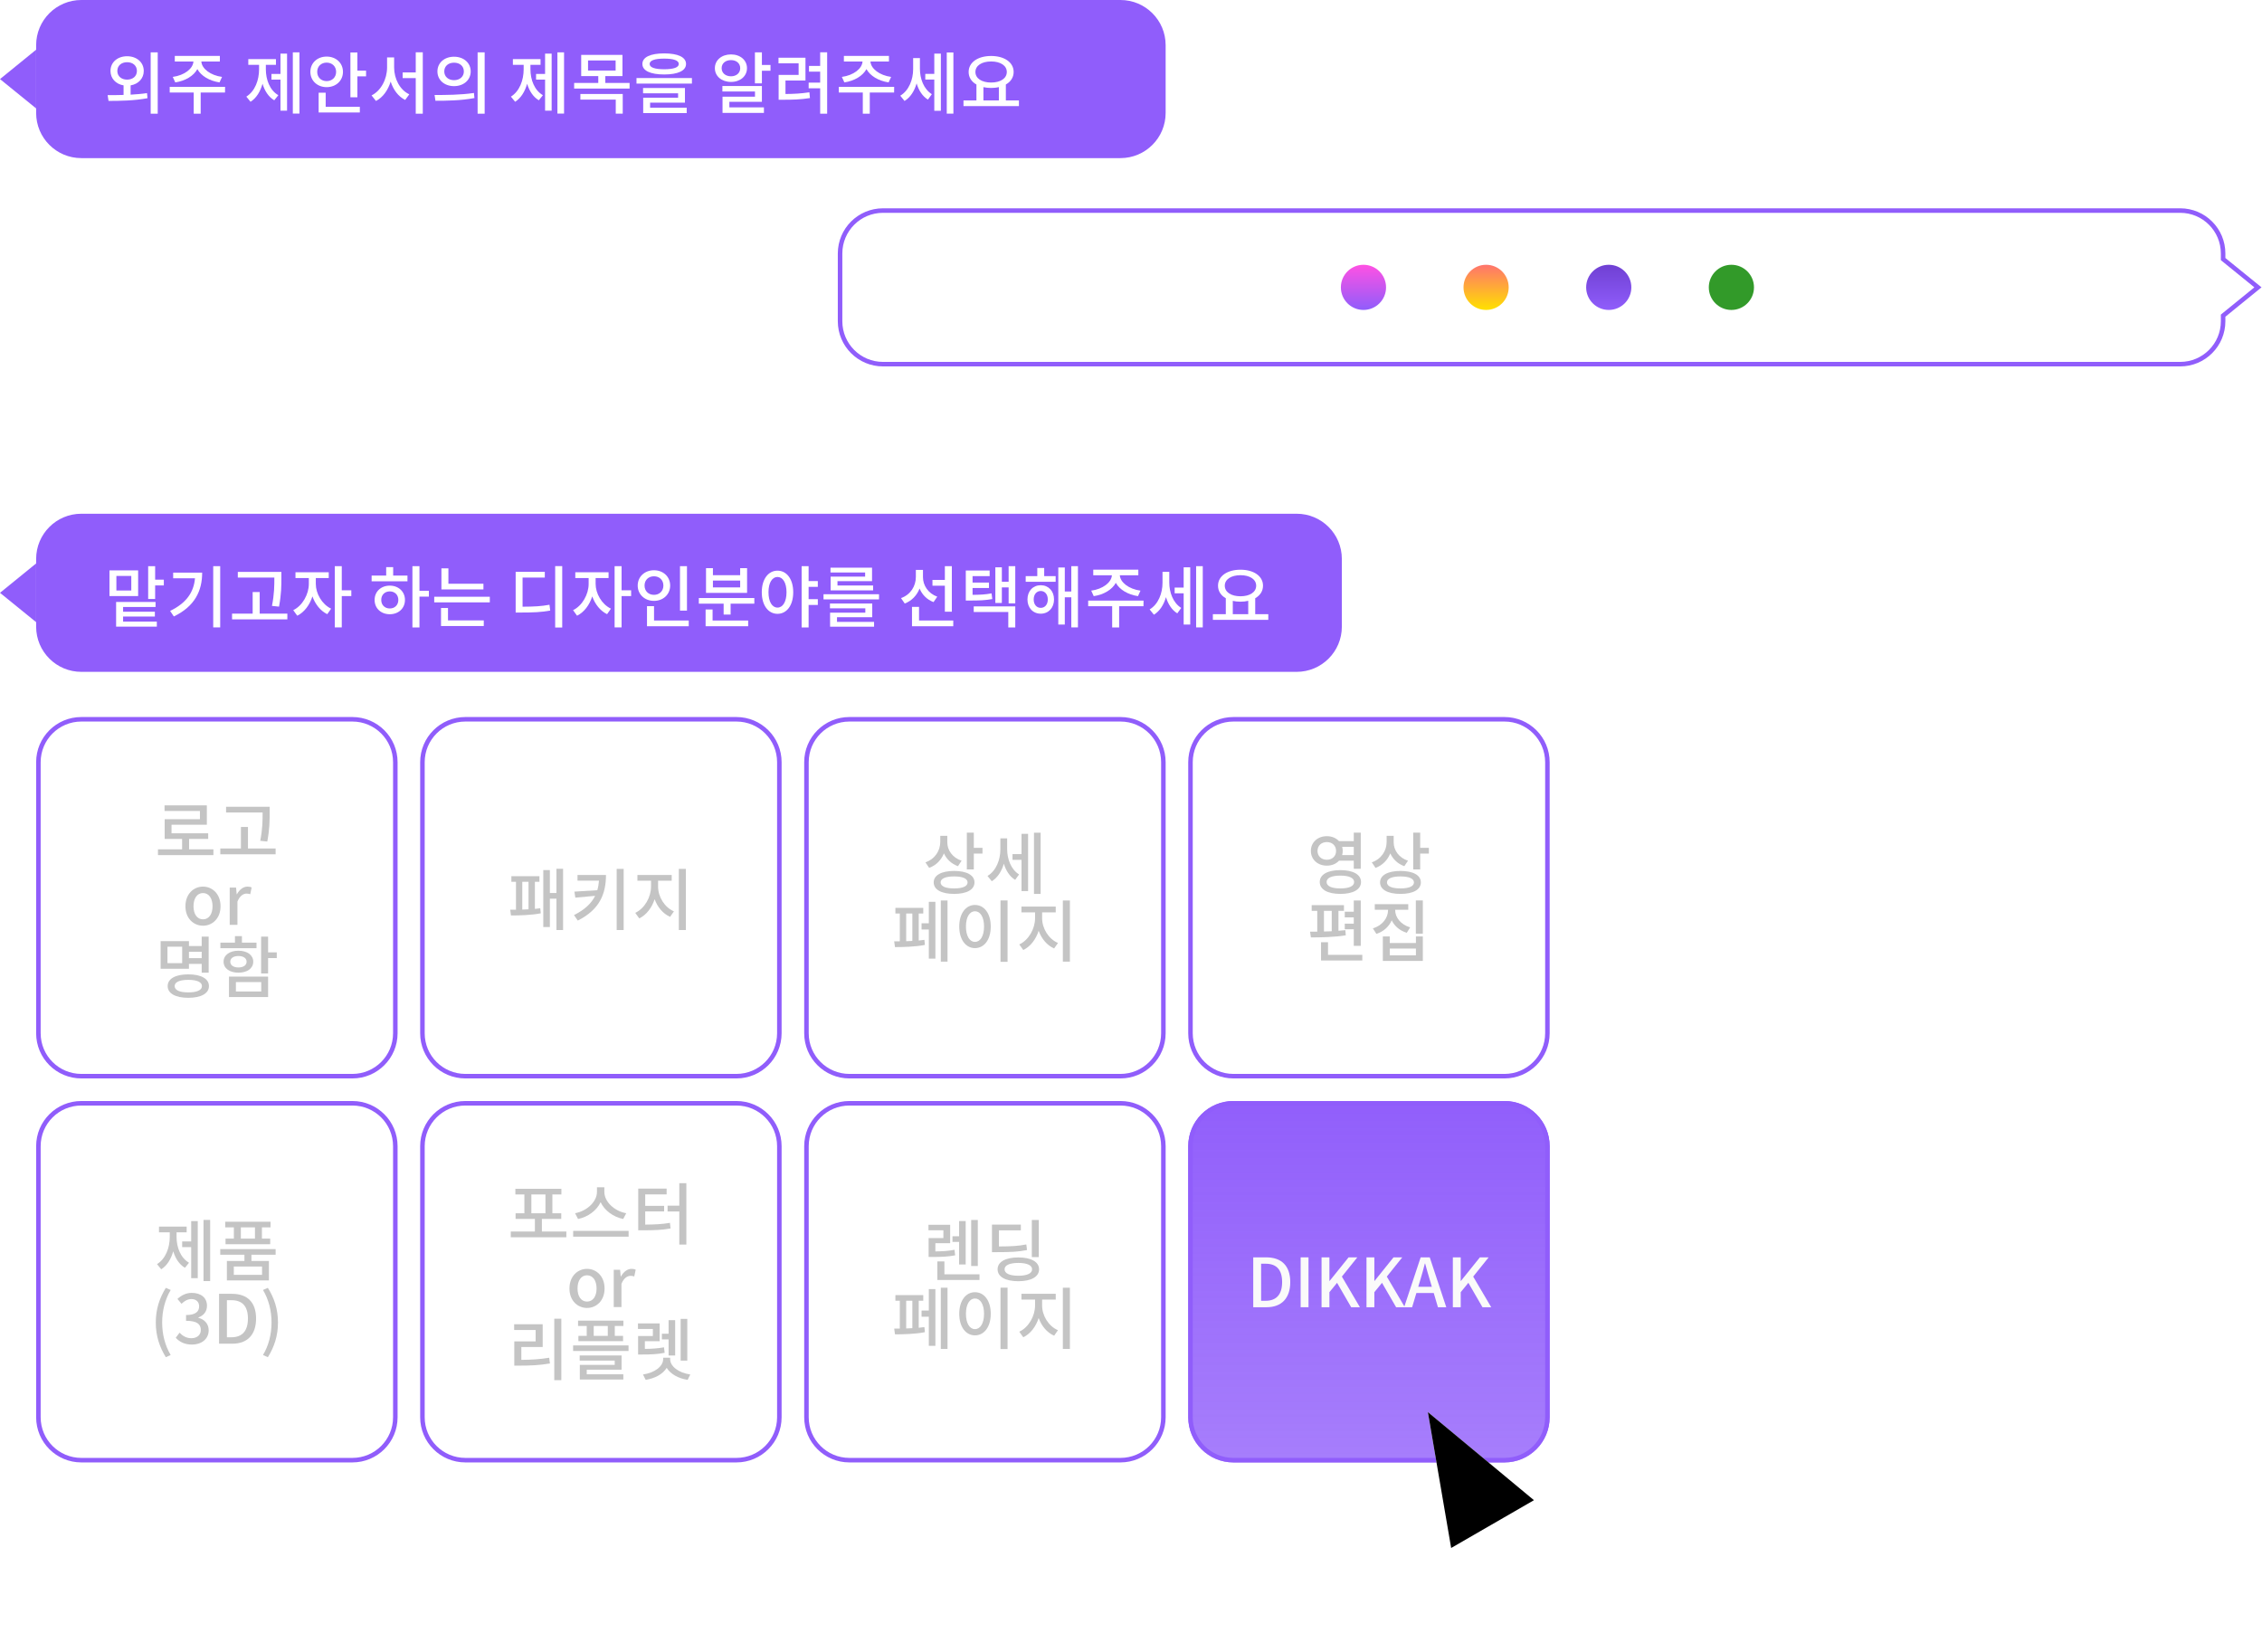 <svg width="456" height="333" viewBox="0 0 456 333" fill="none" xmlns="http://www.w3.org/2000/svg">
<path d="M7.286 153.668C7.286 148.638 11.364 144.561 16.394 144.561H71.041C76.071 144.561 80.149 148.638 80.149 153.668V208.316C80.149 213.346 76.071 217.424 71.041 217.424H16.394C11.364 217.424 7.286 213.346 7.286 208.316V153.668Z" fill="white"/>
<path fill-rule="evenodd" clip-rule="evenodd" d="M71.041 145.471H16.394C11.867 145.471 8.197 149.141 8.197 153.668V208.316C8.197 212.843 11.867 216.513 16.394 216.513H71.041C75.568 216.513 79.238 212.843 79.238 208.316V153.668C79.238 149.141 75.568 145.471 71.041 145.471ZM16.394 144.561C11.364 144.561 7.286 148.638 7.286 153.668V208.316C7.286 213.346 11.364 217.424 16.394 217.424H71.041C76.071 217.424 80.149 213.346 80.149 208.316V153.668C80.149 148.638 76.071 144.561 71.041 144.561H16.394Z" fill="#905DFB"/>
<path d="M38.117 171.237V169.133H41.97V168H34.579V166.278H41.697V162.371H33.172V163.505H40.303V165.158H33.199V169.133H36.71V171.237H31.847V172.399H43.022V171.237H38.117Z" fill="#C4C4C4"/>
<path d="M52.94 163.874C52.94 165.349 52.94 167.098 52.461 169.516L53.882 169.666C54.36 167.112 54.36 165.404 54.36 163.874V162.658H45.576V163.805H52.94V163.874ZM49.989 171.073V166.729H48.568V171.073H44.414V172.235H55.562V171.073H49.989Z" fill="#C4C4C4"/>
<path d="M40.921 186.634C42.779 186.634 44.459 185.2 44.459 182.713C44.459 180.2 42.779 178.751 40.921 178.751C39.063 178.751 37.383 180.2 37.383 182.713C37.383 185.2 39.063 186.634 40.921 186.634ZM40.921 185.35C39.746 185.35 39.008 184.298 39.008 182.713C39.008 181.115 39.746 180.049 40.921 180.049C42.109 180.049 42.847 181.115 42.847 182.713C42.847 184.298 42.109 185.35 40.921 185.35Z" fill="#C4C4C4"/>
<path d="M46.307 186.457H47.865V181.771C48.343 180.582 49.081 180.159 49.695 180.159C49.996 180.159 50.187 180.2 50.447 180.281L50.734 178.915C50.501 178.806 50.255 178.751 49.887 178.751C49.081 178.751 48.288 179.325 47.755 180.295H47.714L47.591 178.943H46.307V186.457Z" fill="#C4C4C4"/>
<path d="M36.724 194.189H33.759V190.869H36.724V194.189ZM40.659 191.88V193.178H38.09V191.88H40.659ZM38.09 194.326H40.659V196.102H42.066V188.834H40.659V190.733H38.09V189.749H32.38V195.309H38.09V194.326ZM37.953 200.077C36.205 200.077 35.208 199.627 35.208 198.807C35.208 198.001 36.205 197.55 37.953 197.55C39.702 197.55 40.713 198.001 40.713 198.807C40.713 199.627 39.702 200.077 37.953 200.077ZM37.953 196.443C35.385 196.443 33.8 197.318 33.8 198.807C33.8 200.296 35.385 201.17 37.953 201.17C40.536 201.17 42.12 200.296 42.12 198.807C42.12 197.318 40.536 196.443 37.953 196.443Z" fill="#C4C4C4"/>
<path d="M51.71 190.05H48.773V188.738H47.365V190.05H44.428V191.17H51.71V190.05ZM46.423 193.889C46.423 193.178 47.078 192.741 48.062 192.741C49.046 192.741 49.715 193.178 49.715 193.889C49.715 194.613 49.046 195.05 48.062 195.05C47.078 195.05 46.423 194.613 46.423 193.889ZM51.054 193.889C51.054 192.563 49.852 191.675 48.062 191.675C46.286 191.675 45.07 192.563 45.07 193.889C45.07 195.228 46.286 196.102 48.062 196.102C49.852 196.102 51.054 195.228 51.054 193.889ZM47.557 198.001H52.666V199.9H47.557V198.001ZM46.163 201.02H54.046V196.894H46.163V201.02ZM55.795 192.003H54.046V188.834H52.639V196.266H54.046V193.165H55.795V192.003Z" fill="#C4C4C4"/>
<path d="M239.537 153.668C239.537 148.638 243.614 144.561 248.644 144.561H303.292C308.322 144.561 312.4 148.638 312.4 153.668V208.316C312.4 213.346 308.322 217.424 303.292 217.424H248.644C243.614 217.424 239.537 213.346 239.537 208.316V153.668Z" fill="white"/>
<path fill-rule="evenodd" clip-rule="evenodd" d="M303.292 145.471H248.644C244.117 145.471 240.447 149.141 240.447 153.668V208.316C240.447 212.843 244.117 216.513 248.644 216.513H303.292C307.819 216.513 311.489 212.843 311.489 208.316V153.668C311.489 149.141 307.819 145.471 303.292 145.471ZM248.644 144.561C243.614 144.561 239.537 148.638 239.537 153.668V208.316C239.537 213.346 243.614 217.424 248.644 217.424H303.292C308.322 217.424 312.4 213.346 312.4 208.316V153.668C312.4 148.638 308.322 144.561 303.292 144.561H248.644Z" fill="#905DFB"/>
<path d="M265.6 171.561C265.6 170.481 266.392 169.771 267.485 169.771C268.551 169.771 269.343 170.481 269.343 171.561C269.343 172.626 268.551 173.337 267.485 173.337C266.392 173.337 265.6 172.626 265.6 171.561ZM272.909 170.727V172.394H270.559C270.641 172.134 270.682 171.861 270.682 171.561C270.682 171.26 270.641 170.987 270.573 170.727H272.909ZM272.909 173.528V175.154H274.316V167.872H272.909V169.58H269.931C269.357 168.965 268.496 168.582 267.485 168.582C265.641 168.582 264.261 169.812 264.261 171.561C264.261 173.296 265.641 174.525 267.485 174.525C268.483 174.525 269.357 174.156 269.931 173.528H272.909ZM270.204 179.116C268.455 179.116 267.431 178.665 267.431 177.818C267.431 176.998 268.455 176.533 270.204 176.533C271.966 176.533 272.977 176.998 272.977 177.818C272.977 178.665 271.966 179.116 270.204 179.116ZM270.204 175.427C267.636 175.427 266.051 176.315 266.051 177.818C266.051 179.334 267.636 180.222 270.204 180.222C272.772 180.222 274.371 179.334 274.371 177.818C274.371 176.315 272.772 175.427 270.204 175.427Z" fill="#C4C4C4"/>
<path d="M283.837 173.528C282.007 172.927 280.955 171.424 280.955 169.839V168.514H279.534V169.73C279.534 171.506 278.482 173.186 276.542 173.856L277.293 174.976C278.714 174.457 279.725 173.391 280.272 172.052C280.791 173.214 281.774 174.156 283.1 174.634L283.837 173.528ZM282.321 179.116C280.6 179.116 279.602 178.692 279.602 177.9C279.602 177.135 280.6 176.697 282.321 176.697C284.042 176.697 285.04 177.135 285.04 177.9C285.04 178.692 284.042 179.116 282.321 179.116ZM282.321 175.591C279.78 175.591 278.209 176.451 278.209 177.9C278.209 179.361 279.78 180.222 282.321 180.222C284.876 180.222 286.433 179.361 286.433 177.9C286.433 176.451 284.876 175.591 282.321 175.591ZM286.297 170.932V167.872H284.889V175.29H286.297V172.093H288.045V170.932H286.297Z" fill="#C4C4C4"/>
<path d="M272.909 190.687H274.316V181.547H272.909V183.815H271.092V184.949H272.909V186.22H271.092V187.354H272.909V190.687ZM266.898 183.638H268.469V187.75C267.936 187.777 267.417 187.791 266.898 187.804V183.638ZM271.215 187.531C270.778 187.586 270.3 187.627 269.821 187.654V183.638H270.928V182.49H264.425V183.638H265.545V187.832C265.04 187.832 264.548 187.832 264.097 187.832L264.261 188.993C266.242 188.993 268.974 188.952 271.297 188.569L271.215 187.531ZM267.718 192.504V189.963H266.31V193.652H274.63V192.504H267.718Z" fill="#C4C4C4"/>
<path d="M284.275 186.971C282.376 186.397 281.255 184.976 281.255 183.474V183.419H283.892V182.285H277.143V183.419H279.821V183.474C279.821 185.058 278.701 186.575 276.761 187.176L277.471 188.283C278.946 187.804 279.998 186.807 280.559 185.55C281.119 186.711 282.171 187.627 283.592 188.064L284.275 186.971ZM285.436 192.6H280.162V191.234H285.436V192.6ZM285.436 190.127H280.162V188.802H278.769V193.734H286.829V188.802H285.436V190.127ZM285.422 181.534V188.242H286.829V181.534H285.422Z" fill="#C4C4C4"/>
<path d="M84.703 153.668C84.703 148.638 88.781 144.561 93.811 144.561H148.458C153.488 144.561 157.566 148.638 157.566 153.668V208.316C157.566 213.346 153.488 217.424 148.458 217.424H93.811C88.781 217.424 84.703 213.346 84.703 208.316V153.668Z" fill="white"/>
<path fill-rule="evenodd" clip-rule="evenodd" d="M148.458 145.471H93.811C89.284 145.471 85.614 149.141 85.614 153.668V208.316C85.614 212.843 89.284 216.513 93.811 216.513H148.458C152.985 216.513 156.655 212.843 156.655 208.316V153.668C156.655 149.141 152.985 145.471 148.458 145.471ZM93.811 144.561C88.781 144.561 84.703 148.638 84.703 153.668V208.316C84.703 213.346 88.781 217.424 93.811 217.424H148.458C153.488 217.424 157.566 213.346 157.566 208.316V153.668C157.566 148.638 153.488 144.561 148.458 144.561H93.811Z" fill="#905DFB"/>
<path d="M105.288 177.781H106.545V183.328C106.122 183.342 105.712 183.369 105.288 183.383V177.781ZM107.829 177.781H108.745V176.647H103.089V177.781H104.018V183.41C103.594 183.41 103.184 183.41 102.856 183.41L103.007 184.571C104.564 184.571 107.092 184.517 109.018 184.134L108.909 183.109C108.567 183.164 108.212 183.205 107.829 183.246V177.781ZM112.174 175.158V180.035H110.849V175.418H109.523V186.894H110.849V181.183H112.174V187.508H113.513V175.158H112.174Z" fill="#C4C4C4"/>
<path d="M116.422 176.401V177.549H120.752C120.698 178.232 120.588 178.874 120.411 179.475L115.793 179.762L115.984 180.978L119.974 180.609C119.222 182.126 117.883 183.41 115.711 184.489L116.476 185.596C120.985 183.342 122.16 180.076 122.16 176.401H116.422ZM124.318 175.172V187.508H125.725V175.172H124.318Z" fill="#C4C4C4"/>
<path d="M132.664 177.563H135.41V176.401H128.498V177.563H131.244V178.738C131.244 180.855 129.973 183.15 128.06 184.038L128.866 185.159C130.315 184.462 131.421 183 131.968 181.279C132.541 182.877 133.648 184.216 135.083 184.844L135.861 183.738C133.935 182.918 132.664 180.787 132.664 178.738V177.563ZM136.845 175.172V187.508H138.266V175.172H136.845Z" fill="#C4C4C4"/>
<path d="M7.286 231.085C7.286 226.055 11.364 221.978 16.394 221.978H71.041C76.071 221.978 80.149 226.055 80.149 231.085V285.733C80.149 290.763 76.071 294.841 71.041 294.841H16.394C11.364 294.841 7.286 290.763 7.286 285.733V231.085Z" fill="white"/>
<path fill-rule="evenodd" clip-rule="evenodd" d="M71.041 222.888H16.394C11.867 222.888 8.197 226.558 8.197 231.085V285.733C8.197 290.26 11.867 293.93 16.394 293.93H71.041C75.568 293.93 79.238 290.26 79.238 285.733V231.085C79.238 226.558 75.568 222.888 71.041 222.888ZM16.394 221.978C11.364 221.978 7.286 226.055 7.286 231.085V285.733C7.286 290.763 11.364 294.841 16.394 294.841H71.041C76.071 294.841 80.149 290.763 80.149 285.733V231.085C80.149 226.055 76.071 221.978 71.041 221.978H16.394Z" fill="#905DFB"/>
<path d="M35.59 248.459H37.626V247.298H32.052V248.459H34.224V249.347C34.224 251.547 33.404 253.774 31.655 254.866L32.502 255.905C33.691 255.153 34.483 253.828 34.921 252.271C35.358 253.705 36.123 254.921 37.284 255.604L38.104 254.58C36.382 253.582 35.59 251.451 35.59 249.347V248.459ZM38.541 250.29H36.724V251.437H38.541V257.694H39.866V246.191H38.541V250.29ZM41.028 245.945V258.282H42.366V245.945H41.028Z" fill="#C4C4C4"/>
<path d="M51.396 249.716H48.554V247.448H51.396V249.716ZM47.147 249.716H45.467V250.85H54.47V249.716H52.803V247.448H54.538V246.314H45.398V247.448H47.147V249.716ZM52.83 257.025H47.133V255.345H52.83V257.025ZM55.563 252.967V251.834H44.401V252.967H49.278V254.224H45.74V258.145H54.21V254.224H50.685V252.967H55.563Z" fill="#C4C4C4"/>
<path d="M33.427 273.624L34.411 273.187C33.236 271.233 32.69 268.924 32.69 266.629C32.69 264.348 33.236 262.039 34.411 260.072L33.427 259.648C32.157 261.711 31.405 263.938 31.405 266.629C31.405 269.348 32.157 271.548 33.427 273.624Z" fill="#C4C4C4"/>
<path d="M38.707 271.083C40.551 271.083 42.068 270.017 42.068 268.2C42.068 266.848 41.153 265.974 39.991 265.687V265.618C41.057 265.222 41.726 264.416 41.726 263.255C41.726 261.588 40.456 260.659 38.652 260.659C37.491 260.659 36.562 261.165 35.77 261.875L36.59 262.859C37.163 262.299 37.819 261.916 38.598 261.902C39.554 261.916 40.142 262.476 40.142 263.364C40.142 264.375 39.486 265.127 37.505 265.127V266.288C39.773 266.288 40.483 267.012 40.483 268.132C40.483 269.17 39.704 269.799 38.571 269.799C37.532 269.799 36.781 269.293 36.193 268.692L35.428 269.703C36.098 270.455 37.122 271.083 38.707 271.083Z" fill="#C4C4C4"/>
<path d="M44.162 270.905H46.854C49.859 270.905 51.622 269.102 51.622 265.837C51.622 262.558 49.859 260.85 46.772 260.85H44.162V270.905ZM45.747 269.608V262.135H46.663C48.821 262.135 49.982 263.323 49.982 265.837C49.982 268.337 48.821 269.608 46.663 269.608H45.747Z" fill="#C4C4C4"/>
<path d="M54.002 273.624C55.286 271.548 56.038 269.348 56.038 266.629C56.038 263.938 55.286 261.711 54.002 259.648L53.018 260.072C54.193 262.039 54.74 264.348 54.74 266.629C54.74 268.924 54.193 271.233 53.018 273.187L54.002 273.624Z" fill="#C4C4C4"/>
<path d="M162.12 231.085C162.12 226.055 166.198 221.978 171.228 221.978H225.875C230.905 221.978 234.983 226.055 234.983 231.085V285.733C234.983 290.763 230.905 294.841 225.875 294.841H171.228C166.198 294.841 162.12 290.763 162.12 285.733V231.085Z" fill="white"/>
<path fill-rule="evenodd" clip-rule="evenodd" d="M225.875 222.888H171.228C166.701 222.888 163.031 226.558 163.031 231.085V285.733C163.031 290.26 166.701 293.93 171.228 293.93H225.875C230.402 293.93 234.072 290.26 234.072 285.733V231.085C234.072 226.558 230.402 222.888 225.875 222.888ZM171.228 221.978C166.198 221.978 162.12 226.055 162.12 231.085V285.733C162.12 290.763 166.198 294.841 171.228 294.841H225.875C230.905 294.841 234.983 290.763 234.983 285.733V231.085C234.983 226.055 230.905 221.978 225.875 221.978H171.228Z" fill="#905DFB"/>
<path d="M197.119 245.959H195.78V255.235H197.119V245.959ZM193.348 254.935H194.673V246.178H193.348V249.238H192.009V250.385H193.348V254.935ZM192.419 251.97C191.148 252.216 190.028 252.284 188.566 252.298V250.645H191.545V246.929H187.173V248.036H190.178V249.607H187.2V253.418H188.034C189.81 253.418 191.066 253.364 192.556 253.09L192.419 251.97ZM190.383 256.916V254.32H188.963V258.063H197.46V256.916H190.383Z" fill="#C4C4C4"/>
<path d="M209.413 245.959H208.006V253.446H209.413V245.959ZM206.899 250.891C205.274 251.219 203.839 251.287 201.38 251.301V248.049H205.793V246.902H199.973V252.448H201.011C203.744 252.448 205.301 252.38 207.036 252.025L206.899 250.891ZM205.287 257.203C203.539 257.203 202.514 256.738 202.514 255.905C202.514 255.085 203.539 254.621 205.287 254.621C207.036 254.621 208.061 255.085 208.061 255.905C208.061 256.738 207.036 257.203 205.287 257.203ZM205.287 253.514C202.705 253.514 201.107 254.402 201.107 255.905C201.107 257.421 202.705 258.309 205.287 258.309C207.856 258.309 209.468 257.421 209.468 255.905C209.468 254.402 207.856 253.514 205.287 253.514Z" fill="#C4C4C4"/>
<path d="M182.679 262.244H183.922V267.777C183.498 267.804 183.088 267.818 182.679 267.832V262.244ZM185.206 262.244H186.121V261.11H180.506V262.244H181.394V267.859C180.985 267.859 180.602 267.859 180.26 267.859L180.424 269.02C181.982 269.02 184.523 268.965 186.449 268.583L186.354 267.558C185.998 267.613 185.602 267.654 185.206 267.695V262.244ZM187.242 264.225H185.78V265.468H187.242V271.343H188.567V259.894H187.242V264.225ZM189.66 259.621V271.957H191.012V259.621H189.66Z" fill="#C4C4C4"/>
<path d="M201.695 259.607V271.985H203.116V259.607H201.695ZM196.544 260.522C194.714 260.522 193.375 262.217 193.375 264.867C193.375 267.545 194.714 269.225 196.544 269.225C198.389 269.225 199.728 267.545 199.728 264.867C199.728 262.217 198.389 260.522 196.544 260.522ZM196.544 261.793C197.624 261.793 198.375 262.954 198.375 264.867C198.375 266.807 197.624 267.968 196.544 267.968C195.479 267.968 194.727 266.807 194.727 264.867C194.727 262.954 195.479 261.793 196.544 261.793Z" fill="#C4C4C4"/>
<path d="M210.082 262.012H212.828V260.85H205.915V262.012H208.661V263.187C208.661 265.304 207.391 267.599 205.478 268.487L206.284 269.608C207.732 268.911 208.839 267.449 209.385 265.728C209.959 267.326 211.066 268.665 212.5 269.293L213.279 268.187C211.353 267.367 210.082 265.236 210.082 263.187V262.012ZM214.263 259.621V271.957H215.683V259.621H214.263Z" fill="#C4C4C4"/>
<path d="M162.12 153.668C162.12 148.638 166.198 144.561 171.228 144.561H225.875C230.905 144.561 234.983 148.638 234.983 153.668V208.316C234.983 213.346 230.905 217.424 225.875 217.424H171.228C166.198 217.424 162.12 213.346 162.12 208.316V153.668Z" fill="white"/>
<path fill-rule="evenodd" clip-rule="evenodd" d="M225.875 145.471H171.228C166.701 145.471 163.031 149.141 163.031 153.668V208.316C163.031 212.843 166.701 216.513 171.228 216.513H225.875C230.402 216.513 234.072 212.843 234.072 208.316V153.668C234.072 149.141 230.402 145.471 225.875 145.471ZM171.228 144.561C166.198 144.561 162.12 148.638 162.12 153.668V208.316C162.12 213.346 166.198 217.424 171.228 217.424H225.875C230.905 217.424 234.983 213.346 234.983 208.316V153.668C234.983 148.638 230.905 144.561 225.875 144.561H171.228Z" fill="#905DFB"/>
<path d="M193.853 173.528C192.023 172.927 190.971 171.424 190.971 169.839V168.514H189.55V169.73C189.55 171.506 188.498 173.186 186.558 173.856L187.309 174.976C188.73 174.457 189.741 173.391 190.288 172.052C190.807 173.214 191.791 174.156 193.116 174.634L193.853 173.528ZM192.337 179.116C190.616 179.116 189.618 178.692 189.618 177.9C189.618 177.135 190.616 176.697 192.337 176.697C194.058 176.697 195.056 177.135 195.056 177.9C195.056 178.692 194.058 179.116 192.337 179.116ZM192.337 175.591C189.796 175.591 188.225 176.451 188.225 177.9C188.225 179.361 189.796 180.222 192.337 180.222C194.892 180.222 196.449 179.361 196.449 177.9C196.449 176.451 194.892 175.591 192.337 175.591ZM196.313 170.932V167.872H194.905V175.29H196.313V172.093H198.061V170.932H196.313Z" fill="#C4C4C4"/>
<path d="M203.033 169.019H201.667V171.246C201.667 173.35 200.82 175.563 199.071 176.602L199.932 177.667C201.12 176.943 201.927 175.645 202.364 174.129C202.787 175.509 203.525 176.711 204.645 177.394L205.438 176.301C203.785 175.263 203.033 173.173 203.033 171.178V169.019ZM205.929 172.203H204.112V173.35H205.929V179.648H207.255V168.118H205.929V172.203ZM208.443 167.885V180.222H209.782V167.885H208.443Z" fill="#C4C4C4"/>
<path d="M182.679 184.17H183.922V189.703C183.498 189.731 183.088 189.744 182.679 189.758V184.17ZM185.206 184.17H186.121V183.036H180.506V184.17H181.394V189.785C180.985 189.785 180.602 189.785 180.26 189.785L180.424 190.947C181.982 190.947 184.523 190.892 186.449 190.509L186.354 189.485C185.998 189.539 185.602 189.58 185.206 189.621V184.17ZM187.242 186.151H185.78V187.395H187.242V193.269H188.567V181.821H187.242V186.151ZM189.66 181.547V193.884H191.012V181.547H189.66Z" fill="#C4C4C4"/>
<path d="M201.695 181.534V193.911H203.116V181.534H201.695ZM196.544 182.449C194.714 182.449 193.375 184.143 193.375 186.793C193.375 189.471 194.714 191.152 196.544 191.152C198.389 191.152 199.728 189.471 199.728 186.793C199.728 184.143 198.389 182.449 196.544 182.449ZM196.544 183.72C197.624 183.72 198.375 184.881 198.375 186.793C198.375 188.733 197.624 189.895 196.544 189.895C195.479 189.895 194.727 188.733 194.727 186.793C194.727 184.881 195.479 183.72 196.544 183.72Z" fill="#C4C4C4"/>
<path d="M210.082 183.938H212.828V182.777H205.915V183.938H208.661V185.113C208.661 187.231 207.391 189.526 205.478 190.414L206.284 191.534C207.732 190.837 208.839 189.376 209.385 187.654C209.959 189.253 211.066 190.591 212.5 191.22L213.279 190.113C211.353 189.294 210.082 187.162 210.082 185.113V183.938ZM214.263 181.547V193.884H215.683V181.547H214.263Z" fill="#C4C4C4"/>
<path d="M84.703 231.085C84.703 226.055 88.781 221.978 93.811 221.978H148.458C153.488 221.978 157.566 226.055 157.566 231.085V285.733C157.566 290.763 153.488 294.841 148.458 294.841H93.811C88.781 294.841 84.703 290.763 84.703 285.733V231.085Z" fill="white"/>
<path fill-rule="evenodd" clip-rule="evenodd" d="M148.458 222.888H93.811C89.284 222.888 85.614 226.558 85.614 231.085V285.733C85.614 290.26 89.284 293.93 93.811 293.93H148.458C152.985 293.93 156.655 290.26 156.655 285.733V231.085C156.655 226.558 152.985 222.888 148.458 222.888ZM93.811 221.978C88.781 221.978 84.703 226.055 84.703 231.085V285.733C84.703 290.763 88.781 294.841 93.811 294.841H148.458C153.488 294.841 157.566 290.763 157.566 285.733V231.085C157.566 226.055 153.488 221.978 148.458 221.978H93.811Z" fill="#905DFB"/>
<path d="M107.119 240.815H109.961V244.613H107.119V240.815ZM109.237 248.288V245.747H113.144V244.613H111.354V240.815H113.171V239.681H103.895V240.815H105.712V244.613H103.936V245.747H107.829V248.288H102.966V249.449H114.169V248.288H109.237Z" fill="#C4C4C4"/>
<path d="M126.244 244.6C123.813 244.162 121.832 242.263 121.832 240.296V239.367H120.343V240.296C120.343 242.25 118.362 244.149 115.93 244.6L116.531 245.761C118.539 245.351 120.274 244.067 121.08 242.373C121.886 244.067 123.621 245.351 125.63 245.761L126.244 244.6ZM115.547 248.165V249.327H126.723V248.165H115.547Z" fill="#C4C4C4"/>
<path d="M130.069 244.231H133.88V243.11H130.069V240.802H134.386V239.64H128.662V248.042H129.632C131.872 248.042 133.416 247.988 135.178 247.673L135.055 246.54C133.443 246.813 132.036 246.881 130.069 246.895V244.231ZM136.941 238.547V243.083H134.577V244.244H136.941V250.925H138.361V238.547H136.941Z" fill="#C4C4C4"/>
<path d="M118.338 263.699C120.196 263.699 121.876 262.264 121.876 259.778C121.876 257.264 120.196 255.816 118.338 255.816C116.48 255.816 114.799 257.264 114.799 259.778C114.799 262.264 116.48 263.699 118.338 263.699ZM118.338 262.415C117.163 262.415 116.425 261.363 116.425 259.778C116.425 258.179 117.163 257.114 118.338 257.114C119.526 257.114 120.264 258.179 120.264 259.778C120.264 261.363 119.526 262.415 118.338 262.415Z" fill="#C4C4C4"/>
<path d="M123.724 263.521H125.281V258.835C125.759 257.647 126.497 257.223 127.112 257.223C127.413 257.223 127.604 257.264 127.863 257.346L128.15 255.98C127.918 255.871 127.672 255.816 127.303 255.816C126.497 255.816 125.705 256.39 125.172 257.36H125.131L125.008 256.007H123.724V263.521Z" fill="#C4C4C4"/>
<path d="M105.097 271.568H109.401V266.991H103.649V268.139H107.98V270.434H103.676V275.325H104.728C106.9 275.325 108.745 275.257 110.862 274.888L110.712 273.74C108.758 274.054 107.051 274.15 105.097 274.164V271.568ZM111.737 265.871V278.262H113.158V265.871H111.737Z" fill="#C4C4C4"/>
<path d="M122.528 269.327H119.687V267.333H122.528V269.327ZM118.28 269.327H116.599V270.393H125.602V269.327H123.936V267.333H125.671V266.254H116.531V267.333H118.28V269.327ZM118.28 276.145H125.302V273.276H116.859V274.314H123.922V275.175H116.886V278.126H125.657V277.074H118.28V276.145ZM115.534 271.254V272.374H126.709V271.254H115.534Z" fill="#C4C4C4"/>
<path d="M138.553 265.898H137.214V274.314H138.553V265.898ZM134.782 273.289H136.107V266.158H134.782V268.89H133.43V270.038H134.782V273.289ZM133.853 271.636C132.569 271.869 131.449 271.937 130 271.951V270.407H132.979V266.814H128.607V267.934H131.613V269.355H128.634V273.084H129.468C131.244 273.084 132.501 273.03 133.99 272.743L133.853 271.636ZM135.096 273.74H133.689V274.013C133.689 275.462 131.995 276.773 129.618 277.115L130.164 278.194C132.077 277.893 133.634 277.019 134.4 275.776C135.165 277.019 136.708 277.893 138.621 278.194L139.154 277.115C136.79 276.773 135.096 275.462 135.096 274.013V273.74Z" fill="#C4C4C4"/>
<path d="M239.537 231.085C239.537 226.055 243.614 221.978 248.644 221.978H303.292C308.322 221.978 312.4 226.055 312.4 231.085V285.733C312.4 290.763 308.322 294.841 303.292 294.841H248.644C243.614 294.841 239.537 290.763 239.537 285.733V231.085Z" fill="url(#paint0_linear_2911_34089)"/>
<path fill-rule="evenodd" clip-rule="evenodd" d="M303.292 222.888H248.644C244.117 222.888 240.447 226.558 240.447 231.085V285.733C240.447 290.26 244.117 293.93 248.644 293.93H303.292C307.819 293.93 311.489 290.26 311.489 285.733V231.085C311.489 226.558 307.819 222.888 303.292 222.888ZM248.644 221.978C243.614 221.978 239.537 226.055 239.537 231.085V285.733C239.537 290.763 243.614 294.841 248.644 294.841H303.292C308.322 294.841 312.4 290.763 312.4 285.733V231.085C312.4 226.055 308.322 221.978 303.292 221.978H248.644Z" fill="#905DFB"/>
<path d="M252.645 263.551H255.337C258.342 263.551 260.105 261.747 260.105 258.482C260.105 255.203 258.342 253.496 255.255 253.496H252.645V263.551ZM254.23 262.253V254.78H255.145C257.304 254.78 258.465 255.968 258.465 258.482C258.465 260.982 257.304 262.253 255.145 262.253H254.23Z" fill="#FAFAFA"/>
<path d="M262.198 263.551H263.783V253.496H262.198V263.551Z" fill="#FAFAFA"/>
<path d="M266.414 263.551H267.999V260.518L269.542 258.632L272.384 263.551H274.146L270.512 257.376L273.627 253.496H271.865L268.04 258.25H267.999V253.496H266.414V263.551Z" fill="#FAFAFA"/>
<path d="M275.473 263.551H277.058V260.518L278.601 258.632L281.443 263.551H283.205L279.571 257.376L282.686 253.496H280.924L277.099 258.25H277.058V253.496H275.473V263.551Z" fill="#FAFAFA"/>
<path d="M285.901 259.438L286.311 258.086C286.639 256.993 286.953 255.886 287.24 254.739H287.295C287.609 255.873 287.91 256.993 288.251 258.086L288.647 259.438H285.901ZM289.877 263.551H291.557L288.224 253.496H286.393L283.06 263.551H284.672L285.533 260.682H289.03L289.877 263.551Z" fill="#FAFAFA"/>
<path d="M292.884 263.551H294.468V260.518L296.012 258.632L298.854 263.551H300.616L296.982 257.376L300.097 253.496H298.335L294.509 258.25H294.468V253.496H292.884V263.551Z" fill="#FAFAFA"/>
<path d="M7.286 112.683C7.286 107.653 11.364 103.575 16.394 103.575H261.396C266.426 103.575 270.504 107.653 270.504 112.683V126.345C270.504 131.375 266.426 135.453 261.396 135.453H16.394C11.364 135.453 7.286 131.375 7.286 126.345V112.683Z" fill="#905DFB"/>
<path d="M7.286 9.108C7.286 4.078 11.364 0 16.394 0H225.875C230.905 0 234.983 4.078 234.983 9.108V22.77C234.983 27.8 230.905 31.878 225.875 31.878H16.394C11.364 31.878 7.286 27.8 7.286 22.77V9.108Z" fill="#905DFB"/>
<path d="M26.467 119.054H23.461V116.117H26.467V119.054ZM27.847 114.996H22.068V120.174H27.847V114.996ZM24.814 124.3H31.221V123.33H24.814V122.374H31.358V121.363H23.407V126.336H31.617V125.325H24.814V124.3ZM31.276 116.868V114.149H29.869V120.762H31.276V118.029H33.025V116.868H31.276Z" fill="white"/>
<path d="M34.909 115.447V116.595H39.308C39.062 119.437 37.532 121.609 34.294 123.166L35.045 124.286C39.281 122.237 40.756 119.122 40.756 115.447H34.909ZM42.983 114.149V126.486H44.39V114.149H42.983Z" fill="white"/>
<path d="M55.305 116.513C55.305 117.988 55.305 119.737 54.827 122.155L56.248 122.306C56.726 119.751 56.726 118.043 56.726 116.513V115.297H47.941V116.445H55.305V116.513ZM52.354 123.713V119.368H50.933V123.713H46.78V124.874H57.928V123.713H52.354Z" fill="white"/>
<path d="M63.665 116.54H66.274V115.379H59.566V116.54H62.258V117.729C62.258 119.778 61.001 122.114 59.115 123.016L59.922 124.136C61.342 123.439 62.435 121.964 62.982 120.243C63.542 121.8 64.594 123.166 65.974 123.822L66.752 122.715C64.881 121.827 63.665 119.641 63.665 117.729V116.54ZM70.824 119.013H68.897V114.149H67.49V126.486H68.897V120.174H70.824V119.013Z" fill="white"/>
<path d="M78.577 122.674C77.58 122.674 76.856 121.991 76.856 120.953C76.856 119.915 77.58 119.232 78.577 119.232C79.575 119.232 80.299 119.915 80.299 120.953C80.299 121.991 79.575 122.674 78.577 122.674ZM78.577 118.07C76.801 118.07 75.517 119.273 75.517 120.953C75.517 122.647 76.801 123.836 78.577 123.836C80.34 123.836 81.637 122.647 81.637 120.953C81.637 119.273 80.34 118.07 78.577 118.07ZM79.26 114.341H77.853V116.048H74.916V117.196H82.143V116.048H79.26V114.341ZM86.46 119.109H84.561V114.149H83.14V126.5H84.561V120.284H86.46V119.109Z" fill="white"/>
<path d="M97.457 117.688H90.394V114.587H88.986V118.835H97.457V117.688ZM90.312 122.579H88.904V126.213H97.525V125.079H90.312V122.579ZM87.538 120.311V121.445H98.741V120.311H87.538Z" fill="white"/>
<path d="M105.347 116.445H109.828V115.283H103.953V123.494H104.978C107.533 123.494 109.131 123.426 110.921 123.098L110.771 121.923C109.118 122.237 107.642 122.306 105.347 122.319V116.445ZM111.918 114.136V126.513H113.339V114.136H111.918Z" fill="white"/>
<path d="M120.073 116.54H122.683V115.379H115.975V116.54H118.666V117.729C118.666 119.778 117.409 122.114 115.524 123.016L116.33 124.136C117.751 123.439 118.844 121.964 119.39 120.243C119.95 121.8 121.002 123.166 122.382 123.822L123.161 122.715C121.289 121.827 120.073 119.641 120.073 117.729V116.54ZM127.232 119.013H125.306V114.149H123.899V126.486H125.306V120.174H127.232V119.013Z" fill="white"/>
<path d="M138.488 114.149H137.081V123.112H138.488V114.149ZM129.936 118.057C129.936 116.923 130.742 116.185 131.835 116.185C132.914 116.185 133.734 116.923 133.734 118.057C133.734 119.177 132.914 119.928 131.835 119.928C130.742 119.928 129.936 119.177 129.936 118.057ZM135.1 118.057C135.1 116.253 133.693 114.969 131.835 114.969C129.977 114.969 128.556 116.253 128.556 118.057C128.556 119.846 129.977 121.144 131.835 121.144C133.693 121.144 135.1 119.846 135.1 118.057ZM131.849 125.106V122.21H130.428V126.254H138.844V125.106H131.849Z" fill="white"/>
<path d="M149.212 118.426H143.72V117.046H149.212V118.426ZM150.605 114.546H149.212V115.966H143.72V114.546H142.326V119.532H150.605V114.546ZM143.651 122.879H142.244V126.254H150.824V125.106H143.651V122.879ZM140.878 120.57V121.704H145.878V123.904H147.285V121.704H152.067V120.57H140.878Z" fill="white"/>
<path d="M156.738 122.497C155.659 122.497 154.921 121.336 154.921 119.396C154.921 117.483 155.659 116.322 156.738 116.322C157.804 116.322 158.555 117.483 158.555 119.396C158.555 121.336 157.804 122.497 156.738 122.497ZM156.738 115.051C154.894 115.051 153.569 116.745 153.569 119.396C153.569 122.073 154.894 123.754 156.738 123.754C158.583 123.754 159.908 122.073 159.908 119.396C159.908 116.745 158.583 115.051 156.738 115.051ZM164.867 118.316V117.155H163.009V114.149H161.602V126.5H163.009V121.964H164.867V120.803H163.009V118.316H164.867Z" fill="white"/>
<path d="M174.402 116.253H167.448V119.027H176.014V118.043H168.828V117.169H175.796V114.45H167.421V115.42H174.402V116.253ZM168.732 124.437H175.837V121.677H167.312V122.647H174.443V123.521H167.339V126.349H176.205V125.379H168.732V124.437ZM166.014 119.805V120.844H177.203V119.805H166.014Z" fill="white"/>
<path d="M190.476 123.33H191.883V114.149H190.476V116.923H187.975V118.084H190.476V123.33ZM188.945 120.297C187.101 119.628 186.063 118.029 186.063 116.363V114.901H184.628V116.335C184.628 118.166 183.563 119.901 181.636 120.584L182.388 121.677C183.809 121.131 184.833 120.038 185.38 118.658C185.899 119.901 186.869 120.898 188.194 121.39L188.945 120.297ZM185.27 125.106V122.36H183.85V126.254H192.17V125.106H185.27Z" fill="white"/>
<path d="M199.888 119.628C198.672 119.86 197.62 119.915 196.062 119.928V118.549H199.368V117.456H196.062V116.158H199.505V115.024H194.696V121.076H195.529C197.442 121.076 198.617 121.035 200.038 120.775L199.888 119.628ZM196.294 123.385H203.262V126.5H204.669V122.251H196.294V123.385ZM203.33 114.149V117.278H201.964V114.382H200.653V121.568H201.964V118.426H203.33V121.65H204.669V114.149H203.33Z" fill="white"/>
<path d="M209.805 122.551C208.972 122.551 208.384 121.882 208.384 120.857C208.384 119.833 208.972 119.15 209.805 119.15C210.638 119.15 211.226 119.833 211.226 120.857C211.226 121.882 210.638 122.551 209.805 122.551ZM209.805 117.988C208.247 117.988 207.127 119.15 207.127 120.857C207.127 122.551 208.247 123.726 209.805 123.726C211.362 123.726 212.483 122.551 212.483 120.857C212.483 119.15 211.362 117.988 209.805 117.988ZM210.502 114.505H209.108V116.158H206.772V117.292H212.811V116.158H210.502V114.505ZM215.966 114.149V119.259H214.655V114.409H213.343V125.912H214.655V120.42H215.966V126.486H217.305V114.149H215.966Z" fill="white"/>
<path d="M220.487 120.188C222.523 119.887 224.19 118.876 224.941 117.51C225.693 118.876 227.373 119.887 229.409 120.188L229.914 119.081C227.564 118.767 225.829 117.415 225.747 115.98H229.477V114.846H220.392V115.98H224.149C224.067 117.415 222.332 118.767 219.982 119.081L220.487 120.188ZM230.529 121.09H219.367V122.224H224.203V126.5H225.611V122.224H230.515L230.529 121.09Z" fill="white"/>
<path d="M235.719 115.283H234.353V117.51C234.353 119.614 233.506 121.827 231.757 122.866L232.618 123.931C233.807 123.207 234.613 121.909 235.05 120.393C235.473 121.773 236.211 122.975 237.331 123.658L238.124 122.565C236.471 121.527 235.719 119.437 235.719 117.442V115.283ZM238.616 118.467H236.799V119.614H238.616V125.912H239.941V114.382H238.616V118.467ZM241.129 114.149V126.486H242.468V114.149H241.129Z" fill="white"/>
<path d="M248.519 121.144C248.997 121.254 249.53 121.308 250.077 121.308C250.623 121.308 251.156 121.254 251.634 121.131V123.822H248.519V121.144ZM250.077 115.966C251.935 115.966 253.233 116.786 253.233 118.084C253.233 119.396 251.935 120.215 250.077 120.215C248.205 120.215 246.907 119.396 246.907 118.084C246.907 116.786 248.205 115.966 250.077 115.966ZM253.041 123.822V120.611C254.025 120.051 254.612 119.177 254.612 118.084C254.612 116.117 252.7 114.86 250.077 114.86C247.44 114.86 245.541 116.117 245.541 118.084C245.541 119.177 246.128 120.065 247.112 120.611V123.822H244.503V124.97H255.678V123.822H253.041Z" fill="white"/>
<path d="M23.653 14.304C23.653 13.225 24.486 12.542 25.62 12.542C26.768 12.542 27.601 13.225 27.601 14.304C27.601 15.37 26.768 16.053 25.62 16.053C24.486 16.053 23.653 15.37 23.653 14.304ZM26.331 17.214C27.888 16.954 28.981 15.821 28.981 14.304C28.981 12.555 27.547 11.339 25.62 11.339C23.694 11.339 22.273 12.555 22.273 14.304C22.273 15.821 23.352 16.954 24.91 17.214V19.14C23.762 19.181 22.642 19.181 21.7 19.181L21.877 20.343C24.063 20.343 27.014 20.315 29.733 19.796L29.637 18.771C28.571 18.936 27.437 19.017 26.331 19.086V17.214ZM30.375 10.561V22.925H31.796V10.561H30.375Z" fill="white"/>
<path d="M35.333 16.613C37.368 16.312 39.035 15.301 39.787 13.935C40.538 15.301 42.218 16.312 44.254 16.613L44.76 15.506C42.41 15.192 40.675 13.84 40.593 12.405H44.322V11.271H35.237V12.405H38.994C38.912 13.84 37.177 15.192 34.827 15.506L35.333 16.613ZM45.374 17.515H34.213V18.649H39.049V22.925H40.456V18.649H45.361L45.374 17.515Z" fill="white"/>
<path d="M53.592 13.075H55.628V11.913H50.054V13.075H52.226V13.963C52.226 16.162 51.406 18.389 49.658 19.482L50.505 20.52C51.693 19.769 52.486 18.444 52.923 16.886C53.36 18.321 54.125 19.537 55.286 20.22L56.106 19.195C54.385 18.198 53.592 16.067 53.592 13.963V13.075ZM56.543 14.905H54.726V16.053H56.543V22.31H57.868V10.807H56.543V14.905ZM59.03 10.561V22.897H60.369V10.561H59.03Z" fill="white"/>
<path d="M63.947 14.482C63.947 13.361 64.767 12.624 65.846 12.624C66.925 12.624 67.759 13.361 67.759 14.482C67.759 15.616 66.925 16.353 65.846 16.353C64.767 16.353 63.947 15.616 63.947 14.482ZM69.138 14.482C69.138 12.678 67.718 11.408 65.846 11.408C63.988 11.408 62.567 12.678 62.567 14.482C62.567 16.285 63.988 17.569 65.846 17.569C67.718 17.569 69.138 16.285 69.138 14.482ZM65.655 18.69H64.234V22.679H72.54V21.531H65.655V18.69ZM72.048 14.236V10.574H70.641V19.619H72.048V15.397H73.797V14.236H72.048Z" fill="white"/>
<path d="M79.452 11.572H78.031V13.607C78.031 15.916 76.829 18.293 74.903 19.236L75.791 20.356C77.198 19.632 78.209 18.198 78.755 16.449C79.288 18.102 80.285 19.455 81.679 20.151L82.512 19.017C80.627 18.143 79.452 15.903 79.452 13.607V11.572ZM83.81 10.547V14.605H81.173V15.752H83.81V22.925H85.231V10.547H83.81Z" fill="white"/>
<path d="M91.528 11.435C89.602 11.435 88.181 12.651 88.181 14.4C88.181 16.148 89.602 17.364 91.528 17.364C93.454 17.364 94.889 16.148 94.889 14.4C94.889 12.651 93.454 11.435 91.528 11.435ZM91.528 12.637C92.676 12.637 93.509 13.32 93.509 14.4C93.509 15.465 92.676 16.162 91.528 16.162C90.394 16.162 89.561 15.465 89.561 14.4C89.561 13.32 90.394 12.637 91.528 12.637ZM96.282 10.561V22.925H97.703V10.561H96.282ZM87.785 20.315C89.971 20.315 92.921 20.288 95.64 19.769L95.545 18.744C92.894 19.14 89.82 19.154 87.607 19.154L87.785 20.315Z" fill="white"/>
<path d="M106.932 13.075H108.968V11.913H103.394V13.075H105.566V13.963C105.566 16.162 104.746 18.389 102.998 19.482L103.845 20.52C105.033 19.769 105.826 18.444 106.263 16.886C106.7 18.321 107.465 19.537 108.626 20.22L109.446 19.195C107.725 18.198 106.932 16.067 106.932 13.963V13.075ZM109.883 14.905H108.066V16.053H109.883V22.31H111.208V10.807H109.883V14.905ZM112.37 10.561V22.897H113.708V10.561H112.37Z" fill="white"/>
<path d="M117 20.083H124.131V22.911H125.538V18.949H117V20.083ZM118.544 12.187H124.104V14.222H118.544V12.187ZM122.027 16.722V15.342H125.484V11.066H117.164V15.342H120.607V16.722H115.743V17.856H126.918V16.722H122.027Z" fill="white"/>
<path d="M133.898 11.818C135.811 11.818 136.836 12.187 136.836 12.897C136.836 13.594 135.811 13.963 133.898 13.963C131.986 13.963 130.961 13.594 130.961 12.897C130.961 12.187 131.986 11.818 133.898 11.818ZM133.898 15.014C136.658 15.014 138.298 14.263 138.298 12.897C138.298 11.517 136.658 10.766 133.898 10.766C131.125 10.766 129.499 11.517 129.499 12.897C129.499 14.263 131.125 15.014 133.898 15.014ZM131.057 20.698H138.079V17.747H129.636V18.812H136.699V19.701H129.663V22.802H138.434V21.723H131.057V20.698ZM128.311 15.739V16.859H139.486V15.739H128.311Z" fill="white"/>
<path d="M145.477 13.744C145.477 12.76 146.27 12.118 147.363 12.118C148.442 12.118 149.221 12.76 149.221 13.744C149.221 14.728 148.442 15.383 147.363 15.383C146.27 15.383 145.477 14.728 145.477 13.744ZM150.587 13.744C150.587 12.118 149.221 10.971 147.363 10.971C145.491 10.971 144.111 12.118 144.111 13.744C144.111 15.37 145.491 16.517 147.363 16.517C149.221 16.517 150.587 15.37 150.587 13.744ZM147.035 20.52H153.592V17.337H145.628V18.444H152.199V19.496H145.655V22.761H154.002V21.64H147.035V20.52ZM153.592 13.102V10.561H152.185V16.804H153.592V14.263H155.327V13.102H153.592Z" fill="white"/>
<path d="M158.346 16.23H162.376V11.64H156.938V12.774H160.996V15.097H156.966V20.11H157.908C159.821 20.11 161.406 20.069 163.278 19.769L163.168 18.608C161.474 18.867 160.026 18.936 158.346 18.949V16.23ZM165.34 10.547V13.293H163.086V14.441H165.34V16.654H163.018V17.802H165.34V22.925H166.748V10.547H165.34Z" fill="white"/>
<path d="M170.217 16.613C172.252 16.312 173.919 15.301 174.67 13.935C175.422 15.301 177.102 16.312 179.138 16.613L179.643 15.506C177.293 15.192 175.558 13.84 175.476 12.405H179.206V11.271H170.121V12.405H173.878C173.796 13.84 172.061 15.192 169.711 15.506L170.217 16.613ZM180.258 17.515H169.096V18.649H173.933V22.925H175.34V18.649H180.244L180.258 17.515Z" fill="white"/>
<path d="M185.449 11.708H184.082V13.935C184.082 16.039 183.235 18.252 181.487 19.291L182.347 20.356C183.536 19.632 184.342 18.334 184.779 16.818C185.203 18.198 185.94 19.4 187.061 20.083L187.853 18.99C186.2 17.952 185.449 15.862 185.449 13.867V11.708ZM188.345 14.892H186.528V16.039H188.345V22.337H189.67V10.807H188.345V14.892ZM190.859 10.574V22.911H192.197V10.574H190.859Z" fill="white"/>
<path d="M198.249 17.569C198.727 17.679 199.26 17.733 199.806 17.733C200.352 17.733 200.885 17.679 201.363 17.556V20.247H198.249V17.569ZM199.806 12.392C201.664 12.392 202.962 13.211 202.962 14.509C202.962 15.821 201.664 16.64 199.806 16.64C197.934 16.64 196.636 15.821 196.636 14.509C196.636 13.211 197.934 12.392 199.806 12.392ZM202.771 20.247V17.037C203.754 16.476 204.342 15.602 204.342 14.509C204.342 12.542 202.429 11.285 199.806 11.285C197.169 11.285 195.27 12.542 195.27 14.509C195.27 15.602 195.858 16.49 196.841 17.037V20.247H194.232V21.395H205.407V20.247H202.771Z" fill="white"/>
<path d="M7.286 125.434L0 119.52L7.286 113.594" fill="#905DFB"/>
<path d="M7.286 21.859L0 15.945L7.286 10.019" fill="#905DFB"/>
<path fill-rule="evenodd" clip-rule="evenodd" d="M439.509 73.874C444.539 73.874 448.617 69.796 448.617 64.766V63.856L455.903 57.93L448.617 52.016V51.105C448.617 46.074 444.539 41.997 439.509 41.997L178.004 41.997C172.974 41.997 168.896 46.074 168.896 51.105L168.896 64.766C168.896 69.796 172.974 73.874 178.004 73.874L439.509 73.874Z" fill="white"/>
<path fill-rule="evenodd" clip-rule="evenodd" d="M447.706 63.423L454.459 57.931L447.706 52.45V51.105C447.706 46.577 444.036 42.907 439.509 42.907L178.004 42.907C173.477 42.907 169.807 46.577 169.807 51.105L169.807 64.766C169.807 69.293 173.477 72.963 178.004 72.963L439.509 72.963C444.036 72.963 447.706 69.293 447.706 64.766V63.423ZM455.903 57.93L448.617 63.856V64.766C448.617 69.796 444.539 73.874 439.509 73.874L178.004 73.874C172.974 73.874 168.896 69.796 168.896 64.766L168.896 51.105C168.896 46.074 172.974 41.997 178.004 41.997L439.509 41.997C444.539 41.997 448.617 46.074 448.617 51.105V52.016L455.903 57.93Z" fill="#905DFB"/>
<path d="M279.416 57.935C279.416 60.45 277.377 62.489 274.862 62.489C272.347 62.489 270.308 60.45 270.308 57.935C270.308 55.42 272.347 53.381 274.862 53.381C277.377 53.381 279.416 55.42 279.416 57.935Z" fill="url(#paint1_linear_2911_34089)"/>
<path d="M328.864 57.935C328.864 60.45 326.825 62.489 324.31 62.489C321.795 62.489 319.756 60.45 319.756 57.935C319.756 55.42 321.795 53.381 324.31 53.381C326.825 53.381 328.864 55.42 328.864 57.935Z" fill="url(#paint2_linear_2911_34089)"/>
<path d="M304.139 57.935C304.139 60.45 302.101 62.489 299.585 62.489C297.07 62.489 295.031 60.45 295.031 57.935C295.031 55.42 297.07 53.381 299.585 53.381C302.101 53.381 304.139 55.42 304.139 57.935Z" fill="url(#paint3_linear_2911_34089)"/>
<path d="M353.588 57.935C353.588 60.45 351.549 62.489 349.034 62.489C346.519 62.489 344.48 60.45 344.48 57.935C344.48 55.42 346.519 53.381 349.034 53.381C351.549 53.381 353.588 55.42 353.588 57.935Z" fill="url(#paint4_linear_2911_34089)"/>
<g filter="url(#filter0_d_2911_34089)">
<path fill-rule="evenodd" clip-rule="evenodd" d="M287.848 280.694L292.542 308.091L309.229 298.457L287.848 280.694ZM289.162 282.969L293.218 306.648L307.641 298.322L289.162 282.969Z" fill="white"/>
</g>
<g filter="url(#filter1_d_2911_34089)">
<path d="M287.848 280.694L309.229 298.457L292.542 308.091L287.848 280.694Z" fill="black"/>
</g>
<defs>
<filter id="filter0_d_2911_34089" x="267.848" y="264.694" width="61.38" height="67.397" filterUnits="userSpaceOnUse" color-interpolation-filters="sRGB">
<feFlood flood-opacity="0" result="BackgroundImageFix"/>
<feColorMatrix in="SourceAlpha" type="matrix" values="0 0 0 0 0 0 0 0 0 0 0 0 0 0 0 0 0 0 127 0" result="hardAlpha"/>
<feOffset dy="4"/>
<feGaussianBlur stdDeviation="10"/>
<feComposite in2="hardAlpha" operator="out"/>
<feColorMatrix type="matrix" values="0 0 0 0 0 0 0 0 0 0 0 0 0 0 0 0 0 0 0.25 0"/>
<feBlend mode="normal" in2="BackgroundImageFix" result="effect1_dropShadow_2911_34089"/>
<feBlend mode="normal" in="SourceGraphic" in2="effect1_dropShadow_2911_34089" result="shape"/>
</filter>
<filter id="filter1_d_2911_34089" x="267.848" y="264.694" width="61.38" height="67.397" filterUnits="userSpaceOnUse" color-interpolation-filters="sRGB">
<feFlood flood-opacity="0" result="BackgroundImageFix"/>
<feColorMatrix in="SourceAlpha" type="matrix" values="0 0 0 0 0 0 0 0 0 0 0 0 0 0 0 0 0 0 127 0" result="hardAlpha"/>
<feOffset dy="4"/>
<feGaussianBlur stdDeviation="10"/>
<feComposite in2="hardAlpha" operator="out"/>
<feColorMatrix type="matrix" values="0 0 0 0 0 0 0 0 0 0 0 0 0 0 0 0 0 0 0.25 0"/>
<feBlend mode="normal" in2="BackgroundImageFix" result="effect1_dropShadow_2911_34089"/>
<feBlend mode="normal" in="SourceGraphic" in2="effect1_dropShadow_2911_34089" result="shape"/>
</filter>
<linearGradient id="paint0_linear_2911_34089" x1="216.29" y1="217.739" x2="216.29" y2="331.852" gradientUnits="userSpaceOnUse">
<stop stop-color="#905DFB"/>
<stop offset="1" stop-color="#905DFB" stop-opacity="0.7"/>
</linearGradient>
<linearGradient id="paint1_linear_2911_34089" x1="274.862" y1="53.381" x2="274.862" y2="62.489" gradientUnits="userSpaceOnUse">
<stop stop-color="#FF51E3"/>
<stop offset="1" stop-color="#905DFB"/>
</linearGradient>
<linearGradient id="paint2_linear_2911_34089" x1="324.31" y1="53.381" x2="324.31" y2="62.489" gradientUnits="userSpaceOnUse">
<stop stop-color="#6F40D3"/>
<stop offset="1" stop-color="#905DFB"/>
</linearGradient>
<linearGradient id="paint3_linear_2911_34089" x1="299.585" y1="53.381" x2="299.585" y2="62.489" gradientUnits="userSpaceOnUse">
<stop stop-color="#FF746D"/>
<stop offset="1" stop-color="#FFE100"/>
</linearGradient>
<linearGradient id="paint4_linear_2911_34089" x1="353.77" y1="58.362" x2="343.956" y2="57.527" gradientUnits="userSpaceOnUse">
<stop stop-color="#329A29"/>
<stop offset="1" stop-color="#329A29"/>
</linearGradient>
</defs>
</svg>
